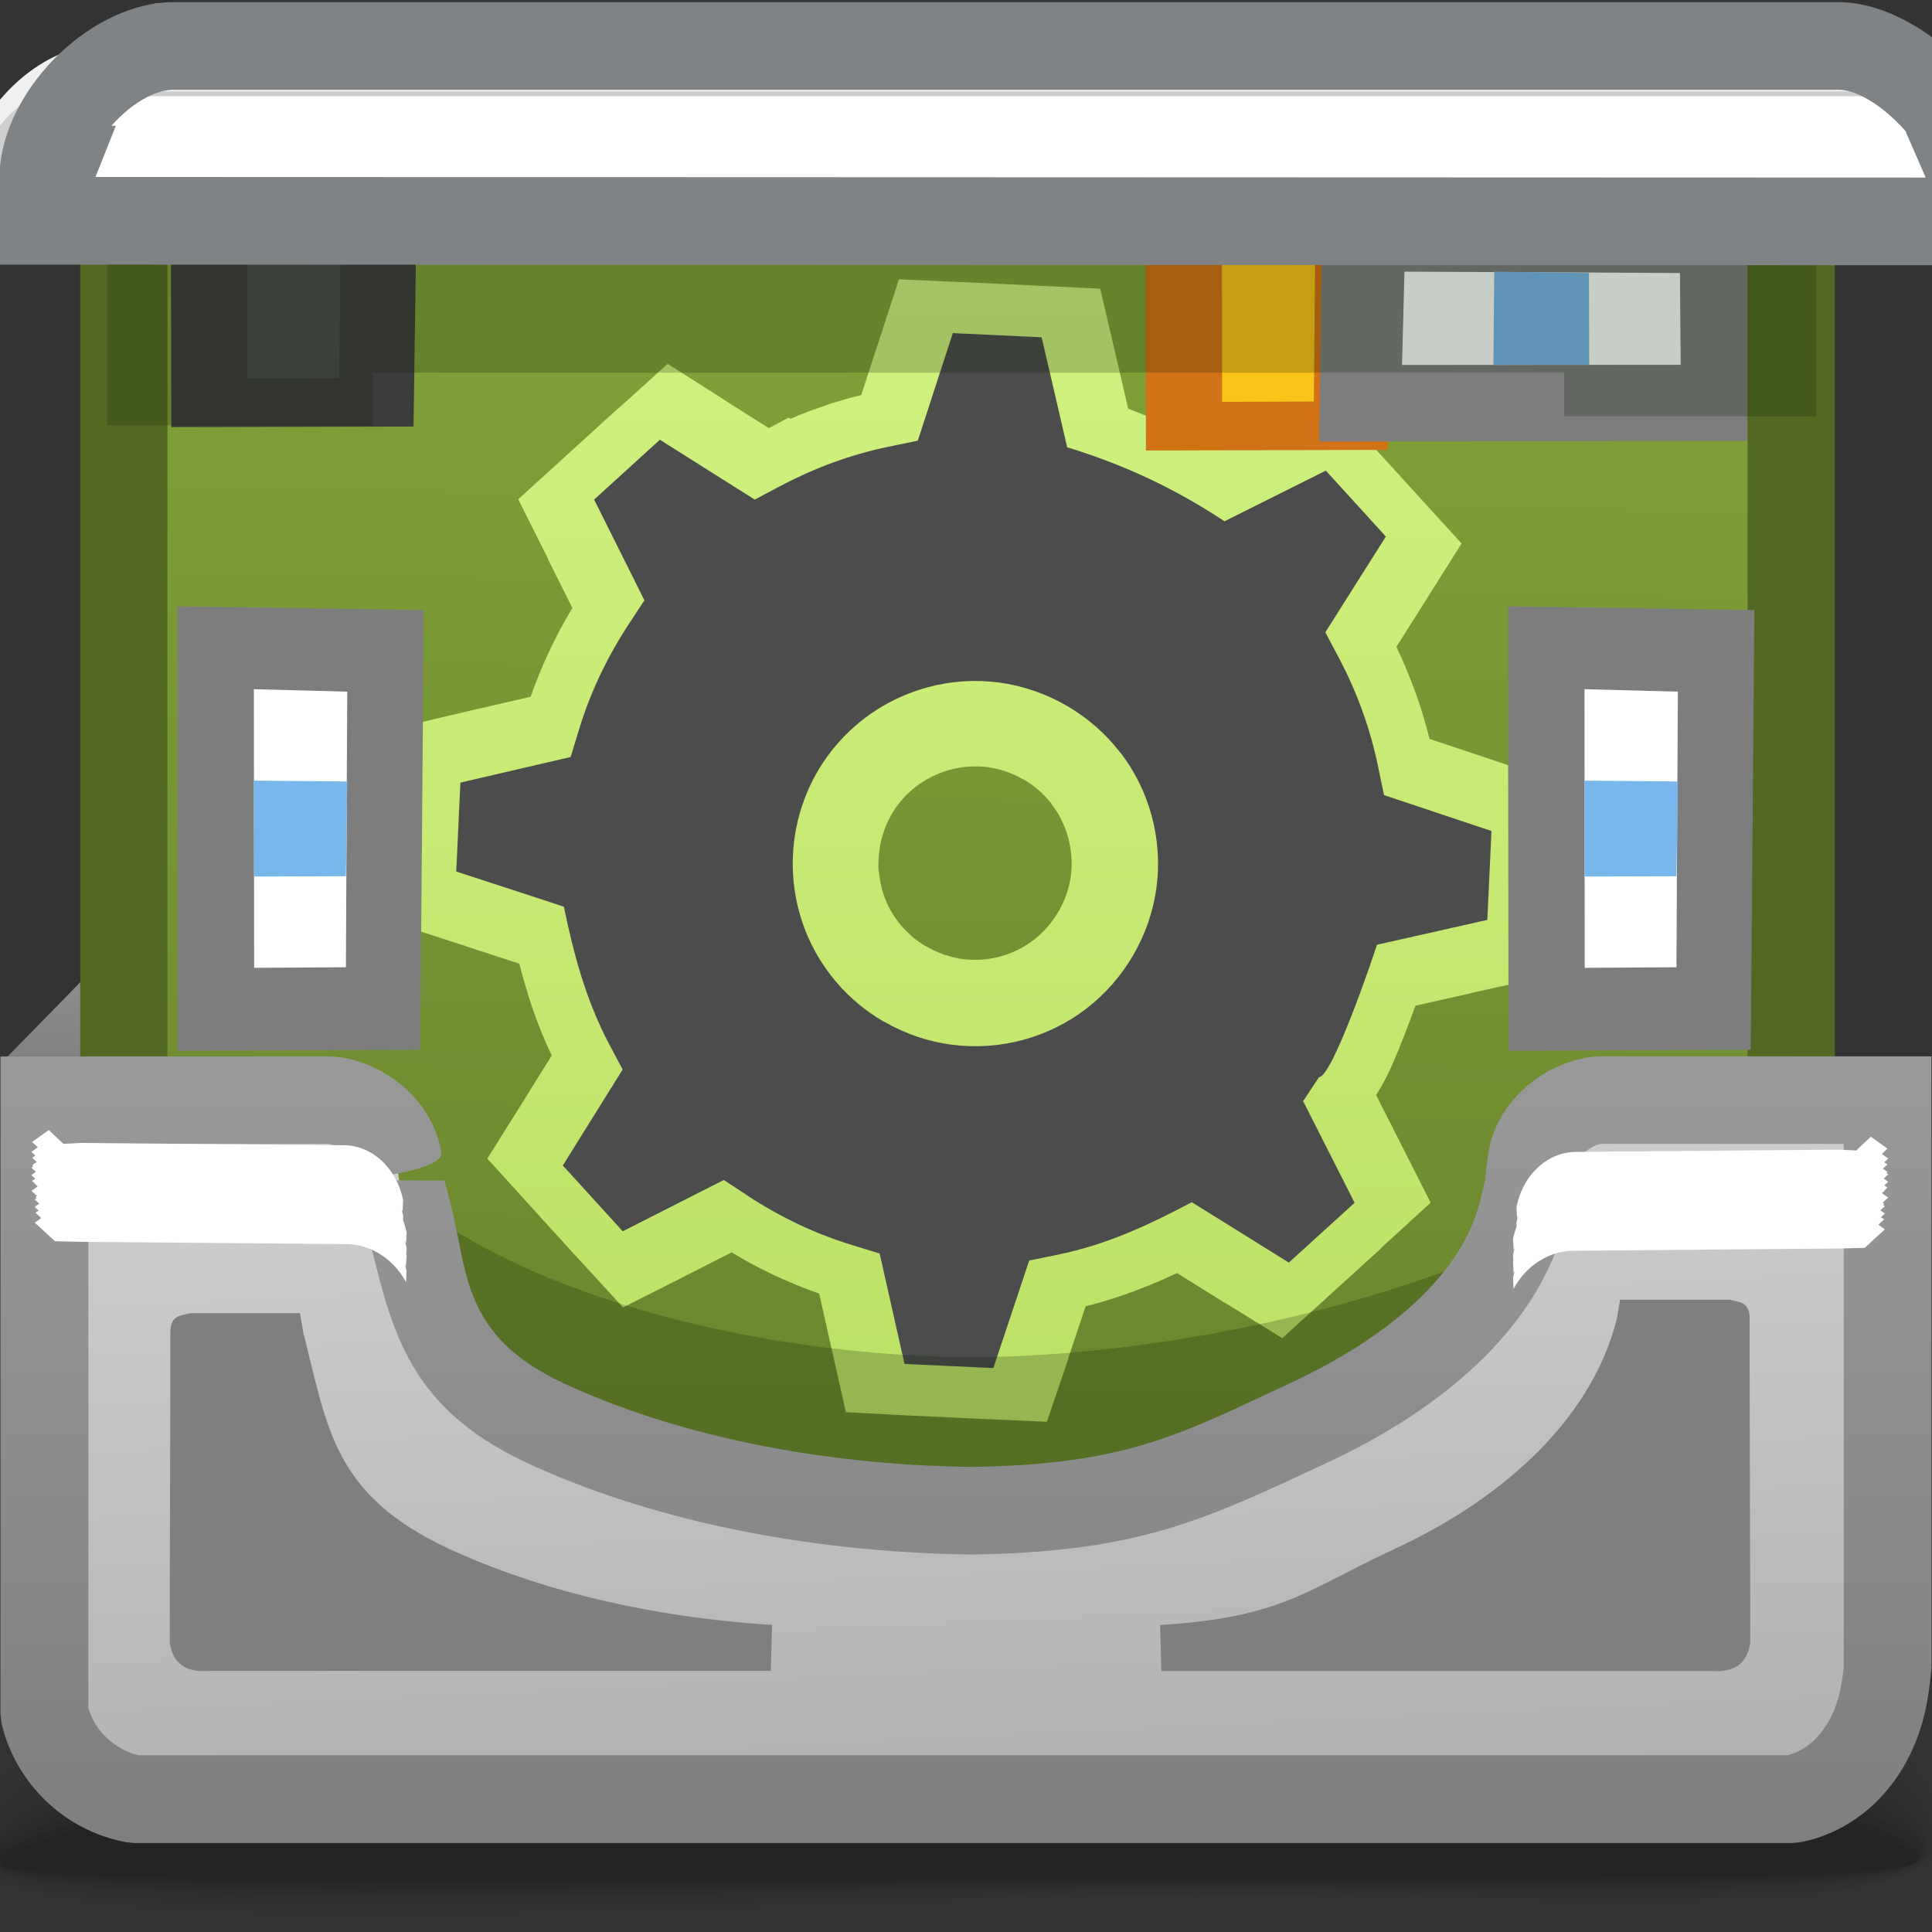 <?xml version="1.0" encoding="UTF-8" standalone="no"?>
<!-- Creator: CorelDRAW -->

<svg
   xmlns:dc="http://purl.org/dc/elements/1.1/"
   xmlns:cc="http://creativecommons.org/ns#"
   xmlns:rdf="http://www.w3.org/1999/02/22-rdf-syntax-ns#"
   xmlns:svg="http://www.w3.org/2000/svg"
   xmlns="http://www.w3.org/2000/svg"
   xmlns:xlink="http://www.w3.org/1999/xlink"
   xmlns:sodipodi="http://sodipodi.sourceforge.net/DTD/sodipodi-0.dtd"
   xmlns:inkscape="http://www.inkscape.org/namespaces/inkscape"
   xml:space="preserve"
   width="22px"
   height="22px"
   style="shape-rendering:geometricPrecision; text-rendering:geometricPrecision; image-rendering:optimizeQuality; fill-rule:evenodd; clip-rule:evenodd"
   viewBox="0 0 22 22"
   id="svg3243"
   version="1.1"
   inkscape:version="0.48.1 r9760"
   sodipodi:docname="preferences-system-solid.svg"><rect x="0" y="0" width="22" height="22" fill="#333333" stroke="none"/><sodipodi:namedview
   pagecolor="#ffffff"
   bordercolor="#666666"
   borderopacity="1"
   objecttolerance="10"
   gridtolerance="10"
   guidetolerance="10"
   inkscape:pageopacity="0"
   inkscape:pageshadow="2"
   inkscape:window-width="646"
   inkscape:window-height="480"
   id="namedview3365"
   showgrid="false"
   inkscape:zoom="12.090909"
   inkscape:cx="11"
   inkscape:cy="11"
   inkscape:window-x="0"
   inkscape:window-y="24"
   inkscape:window-maximized="0"
   inkscape:current-layer="svg3243" />
 <defs
   id="defs3245">
  <style
   type="text/css"
   id="style3247">
   
    .fil22 {fill:none}
    .fil14 {fill:#4C4C4C}
    .fil18 {fill:white}
    .fil19 {fill:#78B7EB}
    .fil26 {fill:#7F7F7F}
    .fil31 {fill:#CFCFCF}
    .fil15 {fill:#D27216}
    .fil29 {fill:#F0F0F0}
    .fil16 {fill:#F9C418}
    .fil28 {fill:white}
    .fil20 {fill:#3D3C3C}
    .fil17 {fill:#7D7D7D}
    .fil32 {fill:white;fill-rule:nonzero}
    .fil23 {fill:#536923;fill-rule:nonzero}
    .fil33 {fill:#808385;fill-rule:nonzero}
    .fil0 {fill:black;fill-opacity:0.008}
    .fil1 {fill:black;fill-opacity:0.012}
    .fil2 {fill:black;fill-opacity:0.02}
    .fil3 {fill:black;fill-opacity:0.024}
    .fil4 {fill:black;fill-opacity:0.031}
    .fil5 {fill:black;fill-opacity:0.035}
    .fil6 {fill:black;fill-opacity:0.043}
    .fil7 {fill:black;fill-opacity:0.051}
    .fil8 {fill:black;fill-opacity:0.055}
    .fil9 {fill:black;fill-opacity:0.063}
    .fil10 {fill:black;fill-opacity:0.067}
    .fil21 {fill:#0D1F02;fill-opacity:0.22}
    .fil30 {fill:#A4A5A7;fill-opacity:0.439}
    .fil11 {fill:url(#id0)}
    .fil24 {fill:url(#id1)}
    .fil12 {fill:url(#id2)}
    .fil25 {fill:url(#id3)}
    .fil13 {fill:url(#id4);fill-rule:nonzero}
    .fil27 {fill:url(#id5);fill-rule:nonzero}
   
  </style>
  <linearGradient
   id="id0"
   gradientUnits="userSpaceOnUse"
   x1="1.189"
   y1="12.297"
   x2="1.189"
   y2="10.165">
   <stop
   offset="0"
   style="stop-color:#7F7F7F"
   id="stop3250" />
   <stop
   offset="1"
   style="stop-color:#999999"
   id="stop3252" />
  </linearGradient>
  <linearGradient
   id="id1"
   gradientUnits="userSpaceOnUse"
   x1="10.616"
   y1="12.398"
   x2="11.094"
   y2="20.806">
   <stop
   offset="0"
   style="stop-color:#E9E9E9"
   id="stop3255" />
   <stop
   offset="0.478"
   style="stop-color:#E5E5E5"
   id="stop3257" />
   <stop
   offset="1"
   style="stop-color:#A1A1A1"
   id="stop3259" />
  </linearGradient>
  <linearGradient
   id="id2"
   gradientUnits="userSpaceOnUse"
   x1="11.383"
   y1="1.141"
   x2="11.096"
   y2="19.434">
   <stop
   offset="0"
   style="stop-color:#84A63A"
   id="stop3262" />
   <stop
   offset="1"
   style="stop-color:#65802C"
   id="stop3264" />
  </linearGradient>
  <linearGradient
   id="id3"
   gradientUnits="userSpaceOnUse"
   x1="11.201"
   y1="20.454"
   x2="10.836"
   y2="12.712">
   <stop
   offset="0"
   style="stop-color:#B2B2B2"
   id="stop3267" />
   <stop
   offset="1"
   style="stop-color:#CFCFCF"
   id="stop3269" />
  </linearGradient>
  <linearGradient
   id="id4"
   gradientUnits="userSpaceOnUse"
   x1="11.086"
   y1="3.179"
   x2="11.086"
   y2="16.189">
   <stop
   offset="0"
   style="stop-color:#D0F280"
   id="stop3272" />
   <stop
   offset="1"
   style="stop-color:#BCE166"
   id="stop3274" />
  </linearGradient>
  <linearGradient
   id="id5"
   gradientUnits="userSpaceOnUse"
   xlink:href="#id0"
   x1="11"
   y1="20.898"
   x2="11"
   y2="12.118">
  </linearGradient>
 </defs>
 <g
   id="Слой_x0020_1">
  <g
   id="_110928912">
   <path
   id="_61119296"
   class="fil0"
   d="M10.424 18.239c10.395,-0.427 11.643,1.261 11.687,2.623 0.043,1.34 -5.045,0.583 -11.296,0.813 -6.25,0.23 -11.206,0.389 -11.206,-0.606 0,-1.016 0.42,-2.403 10.815,-2.83z" />
   <path
   id="_55404720"
   class="fil1"
   d="M10.448 18.417c9.949,-0.391 11.595,1.201 11.635,2.478 0.039,1.233 -5.076,0.541 -11.258,0.752 -6.181,0.211 -11.175,0.354 -11.175,-0.562 0,-0.96 0.848,-2.276 10.799,-2.668z" />
   <path
   id="_55437224"
   class="fil2"
   d="M10.472 18.595c9.504,-0.355 11.546,1.141 11.582,2.332 0.036,1.126 -5.107,0.499 -11.219,0.691 -6.112,0.192 -11.145,0.32 -11.145,-0.518 0,-0.903 1.277,-2.149 10.782,-2.505z" />
   <path
   id="_56470512"
   class="fil3"
   d="M10.496 18.774c9.059,-0.32 11.497,1.081 11.53,2.187 0.033,1.019 -5.138,0.457 -11.181,0.63 -6.043,0.173 -11.114,0.285 -11.114,-0.474 0,-0.847 1.706,-2.023 10.766,-2.343z" />
   <path
   id="_45492632"
   class="fil4"
   d="M10.52 18.952c8.614,-0.284 11.448,1.021 11.477,2.041 0.029,0.912 -5.169,0.415 -11.143,0.569 -5.974,0.154 -11.083,0.25 -11.083,-0.43 0,-0.79 2.134,-1.896 10.749,-2.18z" />
   <path
   id="_59255328"
   class="fil5"
   d="M10.543 19.13c8.169,-0.249 11.4,0.961 11.425,1.896 0.025,0.804 -5.201,0.373 -11.105,0.508 -5.904,0.134 -11.053,0.216 -11.053,-0.386 0,-0.733 2.563,-1.769 10.733,-2.018z" />
   <path
   id="_61525112"
   class="fil6"
   d="M10.567 19.308c7.724,-0.213 11.351,0.901 11.373,1.75 0.022,0.698 -5.232,0.332 -11.067,0.447 -5.835,0.115 -11.022,0.181 -11.022,-0.342 0,-0.676 2.991,-1.642 10.716,-1.855z" />
   <path
   id="_56554088"
   class="fil7"
   d="M10.591 19.486c7.279,-0.178 11.303,0.841 11.321,1.605 0.018,0.59 -5.263,0.29 -11.028,0.386 -5.766,0.096 -10.992,0.146 -10.992,-0.298 0,-0.62 3.42,-1.515 10.7,-1.693z" />
   <path
   id="_56248536"
   class="fil8"
   d="M10.615 19.664c6.834,-0.142 11.254,0.781 11.268,1.459 0.015,0.483 -5.295,0.248 -10.991,0.325 -5.696,0.077 -10.961,0.112 -10.961,-0.254 0,-0.563 3.849,-1.388 10.683,-1.53z" />
   <path
   id="_44883528"
   class="fil9"
   d="M10.639 19.843c6.389,-0.107 11.206,0.721 11.216,1.314 0.011,0.376 -5.326,0.207 -10.952,0.264 -5.627,0.058 -10.93,0.077 -10.93,-0.21 0,-0.507 4.278,-1.261 10.666,-1.368z" />
   <path
   id="_21474752"
   class="fil10"
   d="M10.662 20.02c5.943,-0.071 11.157,0.661 11.164,1.168 0.007,0.269 -5.357,0.165 -10.914,0.203 -5.558,0.038 -10.9,0.042 -10.9,-0.166 0,-0.45 4.707,-1.134 10.65,-1.206z" />
  </g>
  <path
   class="fil11"
   d="M0.066 12.052l1.866 -1.908 0.381 2.175c0,0 -2.17,-0.229 -2.246,-0.267z"
   id="path3291" />
  <polygon
   class="fil12"
   points="20.716,0.211 1.764,0.035 1.764,20.288 19.989,20.54 20.716,15.363 "
   id="polygon3293" />
  <path
   class="fil13"
   d="M12.846 4.653c0.171,0.065 0.341,0.137 0.508,0.216l0.004 0c0.166,0.078 0.329,0.162 0.49,0.254l0.576 -0.288 0.003 -0.003 0.084 -0.042 0.588 -0.292 0.444 0.484 0.063 0.069 0.003 0.003 0.522 0.573 0.064 0.07 0.448 0.492 -0.355 0.564 -0.051 0.081 -0.336 0.532c0.079,0.164 0.151,0.337 0.216,0.517 0.063,0.174 0.117,0.352 0.161,0.531l0.6 0.2 0.089 0.03 0.623 0.21 -0.026 0.654 -0.004 0.094 0 0.007 -0.037 0.773 -0.005 0.095 -0.031 0.668 -0.654 0.145 -0.089 0.02 0 0.001 -0.626 0.141c-0.077,0.212 -0.17,0.456 -0.258,0.657 -0.057,0.13 -0.12,0.252 -0.19,0.361l0.279 0.55 0.043 0.085 0.299 0.59 -0.491 0.449 -0.07 0.064 0 0.004 -0.572 0.52 -0.069 0.063 -0.488 0.443 -0.561 -0.347 -0.08 -0.049 -0.003 0 -0.554 -0.345c-0.106,0.05 -0.215,0.098 -0.328,0.144l-0.003 0c-0.228,0.093 -0.462,0.173 -0.71,0.234l-0.199 0.597 0 0.007 -0.03 0.089 -0.212 0.622 -0.656 -0.029 -0.094 -0.004 -0.773 -0.036 -0.007 0 -0.095 -0.005 -0.664 -0.035 -0.146 -0.651 -0.02 -0.089 -0.001 0 -0.137 -0.611c-0.055,-0.019 -0.109,-0.039 -0.161,-0.059 -0.123,-0.048 -0.238,-0.097 -0.344,-0.147 -0.122,-0.057 -0.234,-0.115 -0.336,-0.172 -0.053,-0.03 -0.105,-0.06 -0.156,-0.091l-0.56 0.285 -0.085 0.043 -0.591 0.299 -0.448 -0.488 -0.064 -0.07 -0.004 -0.003 -0.52 -0.572 -0.063 -0.07 -0.447 -0.492 0.354 -0.564 0.048 -0.076 -0.001 -0 0.333 -0.534c-0.11,-0.23 -0.198,-0.462 -0.272,-0.697l0 -0.004c-0.035,-0.112 -0.067,-0.227 -0.098,-0.345l-0.604 -0.197 0 -0.001 -0.087 -0.028 -0.638 -0.207 0.031 -0.668 0.005 -0.095 0.036 -0.773 0.005 -0.094 0.033 -0.662 0.642 -0.151 0.092 -0.022 0.003 0 0.612 -0.141c0.062,-0.178 0.132,-0.35 0.209,-0.513 0.081,-0.173 0.171,-0.339 0.266,-0.498l-0.28 -0.56 0.003 -0.001 -0.042 -0.083 -0.298 -0.594 0.49 -0.445 0.07 -0.064 0.572 -0.521 0.003 0 0.071 -0.063 0.496 -0.449 0.56 0.356 0.08 0.051 -0.001 0.001 0.513 0.324 0.223 -0.118 0.024 0.012 0.101 -0.043c0.056,-0.023 0.115,-0.045 0.172,-0.066l0.019 -0.003 -0.001 -0.003 0.151 -0.052 0.01 -0.004c0.045,-0.015 0.107,-0.033 0.185,-0.055l-0 -0.001c0.038,-0.011 0.092,-0.025 0.168,-0.043l0.194 -0.595 0.001 0 0.028 -0.087 0.206 -0.636 0.666 0.029 0.095 0.004 0.003 0 0.772 0.037 0.094 0.005 0.662 0.031 0.151 0.644 0.022 0.092 0 0.003 0.146 0.628zm-0.236 1.799c-0.237,-0.111 -0.491,-0.208 -0.766,-0.293l-0.482 -0.149 -0.086 -0.368 -0.117 0.359 -0.497 0.103 -0.308 0.064 -0.007 0 -0.116 0.027 -0.119 0.033 -0.003 0 -0.112 0.035 -0.141 0.048 -0.003 0 -0.098 0.038c-0.045,0.018 -0.083,0.035 -0.114,0.048l-0.122 0.058 -0.114 0.058 0 0.001 -0.275 0.146 -0.447 0.238 -0.322 -0.203 0.17 0.34 -0.277 0.421 -0.169 0.257 0.003 0.001c-0.098,0.149 -0.183,0.3 -0.255,0.452 -0.073,0.155 -0.134,0.31 -0.18,0.461l-0.092 0.299 -0.149 0.486 -0.369 0.086 0.361 0.118 0.103 0.5c0.047,0.225 0.1,0.448 0.171,0.675l0.001 -0c0.063,0.199 0.139,0.392 0.238,0.578l0 0.003 0.145 0.273 0.235 0.444 -0.201 0.322 0.339 -0.172 0.425 0.28 0.258 0.17 0.001 -0.002c0.073,0.048 0.147,0.093 0.22,0.134 0.081,0.045 0.157,0.085 0.226,0.118 0.081,0.038 0.157,0.071 0.228,0.099 0.08,0.031 0.158,0.058 0.23,0.08l0.298 0.091 0.489 0.149 0.084 0.374 0.121 -0.364 0.496 -0.102 0.305 -0.063 0.003 0c0.205,-0.041 0.399,-0.104 0.587,-0.181l-0.001 -0.001c0.2,-0.082 0.41,-0.187 0.632,-0.304l0.444 -0.235 0.335 0.209 -0.176 -0.348 0.28 -0.424 0.172 -0.261 0.161 -0.244 0.001 -0.005c0.156,-0.357 0.331,-0.873 0.358,-0.96l0.149 -0.484 0.376 -0.086 -0.365 -0.122 -0.103 -0.496 -0.063 -0.305 -0 -0.001c-0.034,-0.165 -0.08,-0.326 -0.135,-0.482 -0.054,-0.151 -0.124,-0.308 -0.208,-0.466l-0.145 -0.274 -0.236 -0.446 0.208 -0.329 -0.35 0.176 -0.421 -0.279c-0.234,-0.154 -0.467,-0.287 -0.709,-0.401l0.001 -0.001zm-0.633 2.704c-0.09,-0.115 -0.2,-0.211 -0.322,-0.281l-0.004 0c-0.126,-0.073 -0.263,-0.121 -0.404,-0.139 -0.068,-0.009 -0.142,-0.011 -0.219,-0.006 -0.067,0.004 -0.139,0.016 -0.21,0.036 -0.224,0.06 -0.418,0.187 -0.56,0.356 -0.139,0.167 -0.23,0.379 -0.25,0.613 -0.006,0.075 -0.007,0.139 -0.003,0.19l0.004 0.003c0.005,0.065 0.017,0.128 0.032,0.185l0 0.003c0.019,0.072 0.044,0.14 0.074,0.201 0.029,0.059 0.068,0.121 0.116,0.183l-0.001 0.001c0.039,0.051 0.089,0.102 0.146,0.153l-0.001 0.002c0.045,0.039 0.096,0.076 0.152,0.111l0.027 0.013c0.068,0.039 0.135,0.069 0.199,0.091 0.072,0.024 0.142,0.041 0.206,0.05 0.068,0.009 0.142,0.011 0.218,0.006 0.068,-0.004 0.138,-0.016 0.21,-0.035 0.072,-0.019 0.141,-0.045 0.201,-0.075 0.063,-0.031 0.125,-0.07 0.184,-0.115l0.001 0c0.113,-0.088 0.209,-0.2 0.282,-0.325 0.072,-0.125 0.12,-0.262 0.139,-0.402 0.009,-0.068 0.011,-0.142 0.006,-0.218 -0.005,-0.073 -0.017,-0.145 -0.036,-0.217 -0.018,-0.067 -0.043,-0.134 -0.075,-0.197l0 -0.003c-0.028,-0.058 -0.067,-0.119 -0.115,-0.182l0.001 -0.001zm0.552 -1.796c0.323,0.187 0.61,0.435 0.837,0.73l0.004 0.004c0.109,0.143 0.207,0.302 0.292,0.474l0.001 -0.001c0.083,0.169 0.15,0.345 0.198,0.526 0.047,0.179 0.078,0.365 0.09,0.553 0.012,0.18 0.005,0.366 -0.02,0.554 -0.049,0.374 -0.173,0.733 -0.358,1.053 -0.185,0.321 -0.435,0.607 -0.732,0.836l-0.003 0.003c-0.147,0.113 -0.306,0.211 -0.472,0.293 -0.171,0.084 -0.347,0.151 -0.523,0.198 -0.177,0.047 -0.363,0.078 -0.553,0.09 -0.179,0.012 -0.365,0.005 -0.554,-0.019 -0.186,-0.024 -0.369,-0.066 -0.542,-0.125 -0.177,-0.06 -0.347,-0.137 -0.508,-0.229l0 -0.001 -0.014 -0.007c-0.159,-0.093 -0.31,-0.202 -0.448,-0.323l-0.003 0c-0.135,-0.119 -0.261,-0.255 -0.376,-0.404l-0.003 -0.004c-0.111,-0.144 -0.209,-0.305 -0.294,-0.478 -0.084,-0.171 -0.15,-0.346 -0.196,-0.52l-0.001 0c-0.043,-0.161 -0.072,-0.324 -0.086,-0.487l0.003 0c-0.015,-0.173 -0.017,-0.338 -0.004,-0.489 0.052,-0.604 0.288,-1.155 0.655,-1.593 0.369,-0.441 0.871,-0.77 1.451,-0.926 0.177,-0.047 0.363,-0.078 0.554,-0.09 0.179,-0.012 0.366,-0.005 0.555,0.019 0.375,0.049 0.734,0.173 1.055,0.359l-0.001 0.001z"
   id="path3295" />
  <path
   class="fil14"
   d="M12.155 5.094c0.654,0.201 1.224,0.469 1.789,0.842l0.291 -0.146 0.773 -0.386 0.089 -0.045 0.067 0.073 0.55 0.604 0.067 0.074 -0.053 0.084 -0.461 0.729 -0.175 0.277 0.153 0.289c0.207,0.391 0.359,0.809 0.448,1.243l0 0.001 0.067 0.321c0.376,0.126 0.753,0.251 1.129,0.377l0.094 0.031 -0.004 0.099 -0.038 0.814 -0.005 0.1 -0.097 0.022 -0.84 0.189 -0.32 0.072c-0.049,0.159 -0.509,1.507 -0.659,1.507l-0.181 0.274 0.541 1.068 0.045 0.089 -0.073 0.067 -0.602 0.547 -0.074 0.067 -0.084 -0.052 -0.745 -0.464 -0.276 -0.171c-0.5,0.264 -0.973,0.485 -1.53,0.598l-0.321 0.066 -0.103 0.308 0 0.001 -0.274 0.821 -0.031 0.094 -0.099 -0.004 -0.814 -0.038 -0.099 -0.005 -0.022 -0.097 -0.189 -0.839 -0.072 -0.321 -0.313 -0.096c-0.209,-0.064 -0.413,-0.143 -0.608,-0.235 -0.202,-0.096 -0.395,-0.204 -0.581,-0.326l0 -0.001 -0.273 -0.179 -0.293 0.148 -0.769 0.391 -0.089 0.045 -0.067 -0.074 -0.548 -0.602 -0.067 -0.073 0.052 -0.084 0.457 -0.733 0.172 -0.276 -0.152 -0.287c-0.264,-0.498 -0.403,-1.016 -0.517,-1.567l-0.312 -0.103 -0.819 -0.267 -0.095 -0.031 0.005 -0.1 0.038 -0.813 0.005 -0.099 0.097 -0.023 0.84 -0.195 0.318 -0.074 0.096 -0.314c0.128,-0.424 0.323,-0.828 0.565,-1.198l0.179 -0.272 -0.145 -0.291 -0.383 -0.767 -0.045 -0.089 0.074 -0.067 0.602 -0.548 0.074 -0.067 0.084 0.054 0.718 0.453 0.278 0.175 0.289 -0.154 0 0.001c0.1,-0.054 0.203,-0.103 0.305,-0.149 0.103,-0.046 0.205,-0.087 0.304,-0.123l0.001 0c0.106,-0.038 0.213,-0.073 0.317,-0.102 0.102,-0.029 0.208,-0.055 0.316,-0.077l0.324 -0.067 0.368 -1.13 0.031 -0.095 0.1 0.005 0.812 0.038 0.099 0.005 0.023 0.097 0.269 1.159zm0.601 3.475c-0.334,-0.434 -0.837,-0.725 -1.38,-0.797 -0.272,-0.036 -0.547,-0.017 -0.808,0.053 -0.843,0.227 -1.458,0.948 -1.534,1.835 -0.02,0.241 0.002,0.483 0.063,0.712 0.069,0.261 0.191,0.51 0.359,0.729 0.16,0.208 0.363,0.391 0.604,0.53l0.011 0.005c0.243,0.14 0.504,0.226 0.766,0.26 0.272,0.036 0.547,0.016 0.808,-0.053 0.261,-0.07 0.509,-0.191 0.726,-0.358 0.434,-0.334 0.726,-0.836 0.798,-1.379 0.036,-0.272 0.017,-0.549 -0.053,-0.81 -0.07,-0.261 -0.191,-0.51 -0.358,-0.727z"
   id="path3297" />
  <polygon
   class="fil15"
   points="15.848,2.183 15.807,5.123 13.049,5.13 13.042,2.159 "
   id="polygon3299" />
  <polygon
   class="fil16"
   points="14.977,2.729 14.961,4.572 13.916,4.576 13.914,2.713 "
   id="polygon3301" />
  <g
   id="_62262832">
   <polygon
   id="_55784264"
   class="fil17"
   points="15.062,2.222 20.07,2.263 20.082,5.021 15.021,5.028 " />
   <polygon
   id="_61274216"
   class="fil18"
   points="15.993,3.093 19.13,3.109 19.138,4.154 15.965,4.156 " />
   <polygon
   id="_62151256"
   class="fil19"
   points="17.015,3.093 18.094,3.109 18.097,4.154 17.006,4.156 " />
  </g>
  <polygon
   class="fil20"
   points="4.75,1.917 4.709,4.857 1.951,4.864 1.944,1.892 "
   id="polygon3307" />
  <polygon
   class="fil14"
   points="3.879,2.463 3.863,4.305 2.818,4.31 2.816,2.446 "
   id="polygon3309" />
  <path
   class="fil21"
   d="M1.924 19.556c-0.276,-0.033 -0.761,-1.025 -1.135,-1.894l0.769 0 0 -5.383 1.801 -0c0.301,0.001 0.693,0.169 0.751,0.396 0.065,0.257 -0.02,0.055 0.107,0.369 0.448,1.103 3.366,2.382 6.861,2.412 3.496,-0.03 7.326,-1.419 7.774,-2.522 0.127,-0.313 0.041,-0.111 0.106,-0.369 0.058,-0.227 0.45,-0.396 0.751,-0.397l1.338 0.065 0 5.344c-0.09,0.082 -0.179,0.138 -0.261,0.148l-18.862 1.831z"
   id="path3311" />
  <path
   class="fil22"
   d="M12.1 16.536c0.007,-0.168 -0.095,-0.243 -0.273,-0.246 -1.952,-0.172 -3.732,-0.811 -5.147,-1.77 -1.774,-1.202 -2.993,-2.912 -3.318,-4.867 -0.03,-0.188 -0.09,-0.372 -0.124,-0.56 -0.016,-0.091 -0.082,-0.151 -0.201,-0.181 -0.2,0 -0.4,0 -0.6,0 -0.086,0.046 -0.147,0.1 -0.151,0.168"
   id="path3313" />
  <polygon
   class="fil23"
   points="0.914,1.021 0.914,13.546 1.907,13.546 1.907,1.021 "
   id="polygon3315" />
  <polygon
   class="fil23"
   points="19.899,1.021 19.899,13.546 20.894,13.546 20.894,1.021 "
   id="polygon3317" />
  <path
   class="fil24"
   d="M1.239 20.581c-0.501,-0.095 -0.903,-0.48 -1.019,-0.972l0 -6.985 3.414 -0.001c0.322,0.001 0.743,0.288 0.804,0.674 0.07,0.436 -0.022,0.094 0.114,0.626 0.48,1.873 2.77,3.327 6.515,3.377 3.745,-0.05 5.549,-1.504 6.029,-3.377 0.136,-0.532 0.045,-0.189 0.114,-0.626 0.062,-0.386 0.482,-0.672 0.804,-0.674l3.476 0.001 0 6.458c-0.026,0.289 -0.081,0.57 -0.221,0.829 -0.185,0.341 -0.484,0.596 -0.865,0.67l-19.165 0z"
   id="path3319" />
  <path
   class="fil25"
   d="M1.334 20.487c-0.501,-0.095 -0.903,-0.48 -1.019,-0.971l0 -6.836 3.414 -0.001c0.322,0.001 0.743,0.288 0.804,0.674 0.069,0.436 -0.022,0.094 0.114,0.626 0.48,1.873 2.666,3.327 6.411,3.377 3.745,-0.05 5.791,-1.504 6.271,-3.377 0.136,-0.532 0.045,-0.189 0.114,-0.626 0.062,-0.386 0.482,-0.672 0.804,-0.674l3.476 0.001 0 6.308c-0.026,0.289 -0.081,0.57 -0.221,0.829 -0.185,0.341 -0.484,0.596 -0.865,0.67l-19.303 0z"
   id="path3321" />
  <path
   class="fil26"
   d="M1.94 15.143c0,1.239 -0.007,2.324 -0.007,3.562 0.033,0.235 0.181,0.342 0.443,0.322l6.401 0 0.015 -0.524c-1.401,-0.087 -2.673,-0.401 -3.68,-0.867 -1.323,-0.614 -1.383,-1.386 -1.657,-2.456l-0.039 -0.227 -1.247 0c-0.138,0.032 -0.214,0.035 -0.228,0.191z"
   id="path3323" />
  <path
   class="fil26"
   d="M19.923 14.991c0,1.239 0.007,2.476 0.007,3.715 -0.033,0.235 -0.181,0.342 -0.443,0.322l-6.262 0 -0.015 -0.524c1.401,-0.087 1.666,-0.401 2.673,-0.867 1.323,-0.614 2.252,-1.538 2.526,-2.609l0.039 -0.228 1.247 0c0.138,0.032 0.214,0.035 0.228,0.191z"
   id="path3325" />
  <path
   class="fil22"
   d="M10.236 18.671c-1.745,-0.109 -3.331,-0.499 -4.586,-1.081 -1.649,-0.765 -2.806,-2.027 -3.147,-3.361l-0.048 -0.189"
   id="path3327" />
  <path
   class="fil22"
   d="M11.924 18.671c1.745,-0.109 3.331,-0.499 4.586,-1.081 1.649,-0.765 2.806,-2.027 3.147,-3.361l0.048 -0.189"
   id="path3329" />
  <path
   class="fil22"
   d="M11.86 18.671c1.745,-0.109 3.331,-0.499 4.586,-1.081 1.649,-0.765 2.806,-2.027 3.147,-3.361l0.048 -0.189"
   id="path3331" />
  <path
   class="fil22"
   d="M11.901 18.671c1.745,-0.109 2.324,-0.499 3.579,-1.081 1.649,-0.765 2.806,-2.027 3.147,-3.361l0.048 -0.189"
   id="path3333" />
  <path
   class="fil22"
   d="M11.809 18.723c1.745,-0.109 3.331,-0.499 4.586,-1.081 1.649,-0.765 2.806,-1.917 3.147,-3.251l0.048 -0.189 1.592 0c0.172,0.04 0.267,0.157 0.285,0.352"
   id="path3335" />
  <path
   class="fil27"
   d="M1.433 20.977c-0.347,-0.065 -0.66,-0.231 -0.905,-0.465 -0.247,-0.236 -0.428,-0.541 -0.509,-0.881l-0.014 -0.115 0 -6.988 0 -0.498 0.5 0 3.224 -0.001c0.284,0.001 0.602,0.124 0.844,0.327 0.226,0.189 0.402,0.454 0.452,0.766 0.033,0.207 -0.833,0.275 -0.831,0.317l0.868 0.004 0.067 0.259c0.202,0.788 0.126,1.51 1.295,2.052 1.229,0.57 2.847,0.926 4.633,0.95 1.786,-0.025 2.397,-0.38 3.626,-0.95 1.168,-0.542 1.961,-1.263 2.163,-2.052l0.067 -0.264c0.001,-0.043 0.005,-0.111 0.037,-0.317 0.05,-0.312 0.226,-0.577 0.452,-0.766 0.243,-0.203 0.561,-0.327 0.845,-0.327l3.247 0.001 0.5 0 0 0.498 0 6.461 -0.004 0.045c-0.016,0.17 -0.039,0.338 -0.079,0.5 -0.044,0.176 -0.107,0.351 -0.199,0.52l0.001 0c-0.127,0.235 -0.298,0.442 -0.505,0.603 -0.204,0.157 -0.44,0.27 -0.703,0.321l-0.096 0.01 -18.884 0 -0.092 -0.01zm-0.217 -1.188c0.099,0.094 0.222,0.164 0.357,0.198l18.782 0c0.09,-0.024 0.172,-0.065 0.243,-0.12 0.094,-0.073 0.174,-0.171 0.236,-0.286l0.002 -0.002c0.048,-0.088 0.082,-0.183 0.107,-0.284 0.025,-0.101 0.041,-0.206 0.052,-0.31l0 -5.959 -2.747 -0.001c-0.055,0 -0.132,0.037 -0.204,0.097 -0.056,0.047 -0.1,0.104 -0.108,0.156 -0.023,0.146 -0.025,0.177 -0.025,0.196 -0.003,0.091 -0.004,0.105 -0.099,0.475 -0.281,1.094 -1.272,2.045 -2.71,2.712 -1.347,0.625 -2.102,1.014 -4.038,1.04l-0.012 0c-1.935,-0.026 -3.698,-0.415 -5.045,-1.04 -1.438,-0.667 -1.561,-1.618 -1.842,-2.712 -0.093,-0.365 -0.096,-0.384 -0.098,-0.474l0 -0.004c-0.001,-0.02 -0.003,-0.055 -0.025,-0.192 -0.008,-0.053 -0.051,-0.109 -0.108,-0.156 -0.072,-0.06 -0.149,-0.097 -0.204,-0.097l-2.724 0.001 0 6.425c0.04,0.131 0.114,0.248 0.21,0.339z"
   id="path3337" />
  <path
   class="fil28"
   d="M17.275 13.877l-0.006 -0.127 -0.004 0.014c0.067,-0.382 0.357,-0.646 0.677,-0.647l3.006 -0.026 0.189 0.01 0.166 -0.157 0.191 0.136 -0.066 0.06 0.074 0.053 -0.045 0.041 0.036 0.026 -0.053 0.047 0.053 0.038 -0.013 0.012 0.022 0.016 -0.052 0.047 0.052 0.037 -0.045 0.041 0.036 0.026 -0.033 0.03 0.003 0.002 -0.033 0.03 0.071 0.051 -0.063 0.058 0.017 0.012 -0.013 0.012 0.022 0.016 -0.052 0.047 0.052 0.037 -0.045 0.041 0.036 0.026 -0.066 0.06 0.074 0.053 -0.23 0.211 -0.297 0.007 -3.023 0.026c-0.259,0.001 -0.524,0.154 -0.674,0.426l-0.003 0.013 -0.006 -0.126 -0.004 0.014c0.005,-0.033 0.013,-0.067 0.023,-0.098l-0.01 0.018 -0.003 0.014 -0.006 -0.127 -0.004 0.014 0.007 -0.033 -0.003 -0.065 -0.004 0.014c0.005,-0.033 0.013,-0.067 0.023,-0.098l-0.01 0.018 -0.003 0.014 -0.006 -0.127 -0.004 0.014c0.01,-0.056 0.025,-0.11 0.044,-0.161l-0.002 -0.036 -0.004 0.014c0.005,-0.033 0.013,-0.067 0.023,-0.098l-0.01 0.018 -0.003 0.014zm-12.691 -0.076l0.006 -0.127 0.004 0.014c-0.067,-0.382 -0.357,-0.646 -0.677,-0.647l-3.006 -0.026 -0.189 0.01 -0.166 -0.157 -0.191 0.136 0.066 0.06 -0.074 0.053 0.045 0.041 -0.036 0.026 0.053 0.047 -0.053 0.038 0.013 0.012 -0.022 0.016 0.052 0.047 -0.052 0.037 0.045 0.041 -0.036 0.026 0.033 0.03 -0.003 0.002 0.033 0.03 -0.071 0.051 0.063 0.058 -0.017 0.012 0.013 0.012 -0.022 0.016 0.052 0.047 -0.052 0.037 0.045 0.041 -0.036 0.026 0.066 0.06 -0.074 0.053 0.23 0.211 0.297 0.007 3.023 0.026c0.259,0.001 0.524,0.154 0.674,0.426l0.003 0.013 0.006 -0.126 0.004 0.014c-0.005,-0.033 -0.013,-0.067 -0.023,-0.098l0.01 0.018 0.003 0.014 0.006 -0.127 0.004 0.014 -0.007 -0.033 0.003 -0.065 0.004 0.014c-0.005,-0.033 -0.013,-0.067 -0.023,-0.098l0.01 0.018 0.003 0.014 0.006 -0.127 0.004 0.014c-0.01,-0.056 -0.025,-0.11 -0.044,-0.161l0.002 -0.036 0.004 0.014c-0.005,-0.033 -0.013,-0.067 -0.023,-0.098l0.01 0.018 0.003 0.014z"
   id="path3339" />
  <polygon
   class="fil17"
   points="19.977,6.946 19.936,11.954 17.178,11.965 17.171,6.905 "
   id="polygon3341" />
  <polygon
   class="fil18"
   points="19.106,7.876 19.09,11.014 18.045,11.021 18.043,7.848 "
   id="polygon3343" />
  <polygon
   class="fil19"
   points="19.106,8.899 19.09,9.978 18.045,9.981 18.043,8.889 "
   id="polygon3345" />
  <polygon
   class="fil17"
   points="4.826,6.946 4.785,11.954 2.027,11.965 2.02,6.905 "
   id="polygon3347" />
  <polygon
   class="fil18"
   points="3.954,7.876 3.939,11.014 2.894,11.021 2.891,7.848 "
   id="polygon3349" />
  <polygon
   class="fil19"
   points="3.954,8.899 3.939,9.978 2.894,9.981 2.891,8.889 "
   id="polygon3351" />
  <polygon
   class="fil21"
   points="20.683,2.074 1.221,2.016 1.221,4.844 4.244,4.844 4.244,4.244 17.811,4.244 17.811,4.74 20.683,4.74 "
   id="polygon3353" />
  <path
   class="fil29"
   d="M1.109 0.522l19.825 0c0.652,0 1.48,0.81 1.553,1.479l-22.856 -0.074c0.069,-0.669 0.827,-1.405 1.479,-1.405z"
   id="path3355" />
  <path
   class="fil30"
   d="M22.051 1.074c-0.209,-0.128 -0.696,-0.566 -0.96,-0.526l-0.01 0.499 1.292 0.853 -0.321 -0.825z"
   id="path3357" />
  <path
   class="fil31"
   d="M0.709 1.04l20.624 0c0.645,0 1.184,0.803 1.279,1.481l-23.048 -0.007c0.095,-0.677 0.499,-1.473 1.145,-1.473z"
   id="path3359" />
  <path
   class="fil32"
   d="M1.734 1.096l19.429 0c0.21,0.01 0.397,0.096 0.555,0.219l0.005 0.003 0.011 0.009c0.561,0.39 0.609,0.648 0.577,0.994 0.031,0.223 -0.038,0.459 -0.053,0.787 -0.005,0.126 -0.476,-0.979 -1.218,-1.008l-19.429 0c-0.46,0 -0.851,0.262 -0.993,0.522 0.011,-0.076 0.014,-0.186 0.025,-0.309l-0.025 0.042c0.043,-0.286 -0.039,-1.058 0.692,-1.206l0.013 -0.003c0.113,-0.032 0.247,-0.049 0.41,-0.05z"
   id="path3361" />
  <path
   class="fil33"
   d="M22.985 1.971c0.018,0.051 0.035,0.102 0.05,0.153 0.032,0.112 0.057,0.223 0.071,0.329l0.079 0.567 -0.573 -0 -22.179 -0.007 -0.575 0 0.081 -0.568 0.015 -0.097 0.048 -0.47c0.047,-0.459 0.317,-0.926 0.678,-1.269 0.365,-0.347 0.84,-0.585 1.296,-0.585l18.957 0c0.456,0 0.948,0.257 1.33,0.62 0.379,0.361 0.669,0.848 0.719,1.306l0.003 0.024zm-21.897 0.044l20.84 0.007 -0.227 -0.522 0.004 0c-0.04,-0.047 -0.084,-0.092 -0.13,-0.136 -0.211,-0.201 -0.452,-0.342 -0.642,-0.342l-18.957 0c-0.191,0 -0.417,0.125 -0.609,0.308 -0.034,0.033 -0.067,0.067 -0.098,0.102l0.05 0 -0.232 0.584z"
   id="path3363" />
 </g>
</svg>